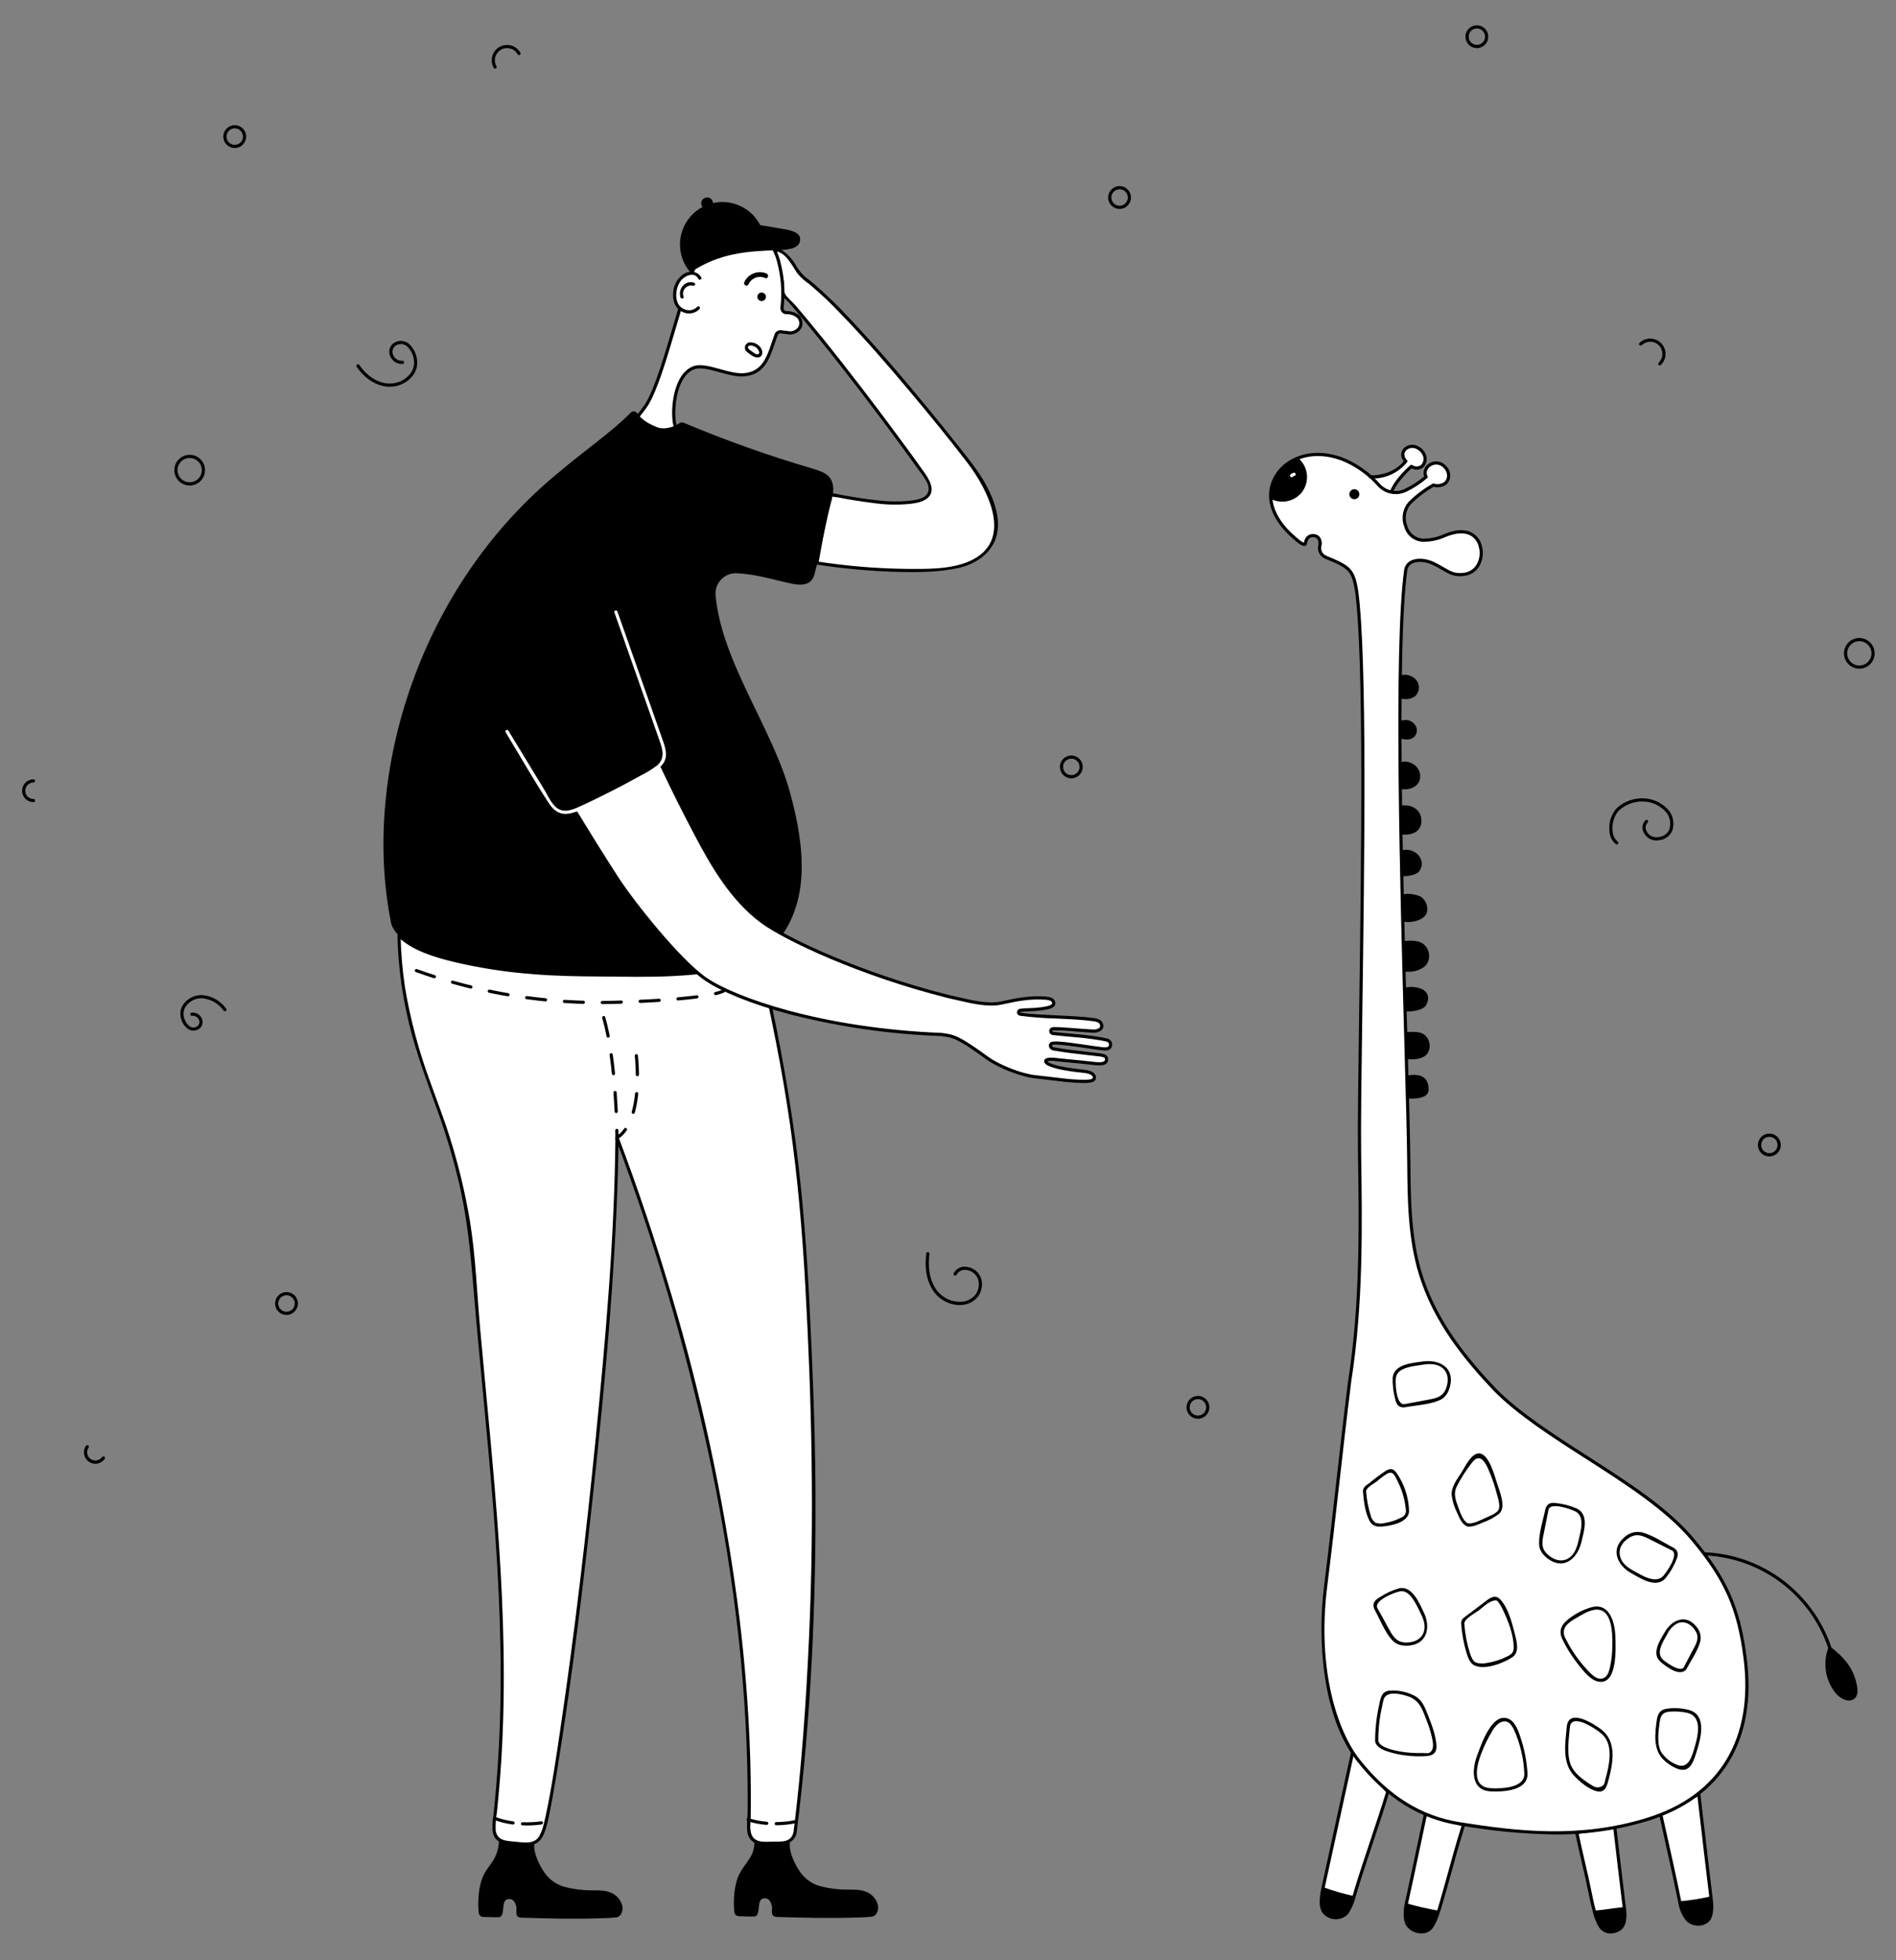 <svg width="600" height="620" viewBox="0 0 600 620" fill="none" xmlns="http://www.w3.org/2000/svg">
<rect x="0" y="0" width="600" height="620" fill="#808080" stroke="none"/>
<rect opacity="0.01" width="600" height="620" fill="none"/>
<path d="M123.34 122.321C123.048 122.321 122.755 122.307 122.461 122.277C118.843 121.918 115.342 119.625 112.858 115.988C112.757 115.841 112.742 115.651 112.82 115.489C112.897 115.328 113.055 115.221 113.233 115.207C113.411 115.194 113.583 115.276 113.684 115.424C116.001 118.816 119.236 120.952 122.56 121.283C126.323 121.642 130.055 119.312 130.886 116.057C131.383 113.698 130.617 111.25 128.863 109.597C127.932 108.762 126.585 108.584 125.47 109.149C124.464 109.663 123.963 110.818 124.274 111.903C124.63 113.264 125.893 114.187 127.297 114.113C127.326 114.113 127.359 114.112 127.385 114.112C127.661 114.11 127.887 114.332 127.89 114.608C127.892 114.884 127.67 115.11 127.394 115.112C125.497 115.23 123.783 113.987 123.304 112.147C122.864 110.603 123.59 108.964 125.03 108.252C126.498 107.51 128.269 107.738 129.501 108.827C131.536 110.739 132.427 113.572 131.855 116.305C130.972 119.761 127.262 122.321 123.34 122.321Z" fill="black"/>
<path d="M61.204 325.972C60.513 325.964 59.843 325.732 59.294 325.311C57.639 323.955 56.825 321.825 57.154 319.71C57.707 316.837 60.781 314.627 64.026 314.73C67.052 314.99 69.81 316.568 71.569 319.043C71.738 319.262 71.698 319.576 71.48 319.745C71.261 319.914 70.948 319.874 70.778 319.657C69.2 317.415 66.717 315.979 63.987 315.73C61.2 315.626 58.599 317.493 58.137 319.9C57.892 321.633 58.553 323.371 59.886 324.504C60.576 325.064 61.542 325.132 62.304 324.676C62.984 324.282 63.283 323.456 63.013 322.717C62.692 321.756 61.733 321.159 60.729 321.295C60.455 321.314 60.216 321.11 60.191 320.836C60.181 320.704 60.224 320.573 60.31 320.473C60.396 320.372 60.519 320.31 60.651 320.299C62.12 320.12 63.51 321.007 63.966 322.416C64.382 323.605 63.89 324.922 62.796 325.546C62.309 325.819 61.762 325.966 61.204 325.972Z" fill="black"/>
<path d="M511.617 267.083C511.511 267.083 511.407 267.049 511.322 266.987C510.091 265.954 509.36 264.445 509.315 262.839C509.055 260.342 509.792 257.844 511.364 255.887C513.893 253.4 517.406 252.179 520.933 252.561C523.843 252.862 526.508 254.325 528.325 256.618C529.559 258.392 529.887 260.644 529.208 262.696C528.519 264.361 526.978 265.52 525.187 265.719C523.166 266.194 521.087 265.204 520.181 263.337C519.454 262.056 519.686 260.445 520.744 259.422C520.955 259.244 521.269 259.27 521.448 259.48C521.626 259.69 521.6 260.005 521.391 260.183C520.686 260.917 520.56 262.033 521.083 262.906C521.789 264.37 523.428 265.135 525.003 264.737C526.451 264.59 527.705 263.668 528.278 262.33C528.831 260.599 528.552 258.71 527.522 257.214C525.884 255.147 523.482 253.829 520.859 253.559C517.632 253.198 514.413 254.304 512.09 256.574C510.709 258.318 510.07 260.535 510.311 262.747C510.334 264.066 510.916 265.313 511.911 266.178C512.087 266.306 512.16 266.532 512.092 266.738C512.025 266.944 511.833 267.083 511.616 267.083L511.617 267.083Z" fill="black"/>
<path d="M303.468 412.772C299.784 412.629 296.455 410.533 294.733 407.273C293.132 404.371 292.59 400.728 293.123 396.446C293.145 396.269 293.26 396.117 293.425 396.047C293.589 395.978 293.778 396.001 293.921 396.109C294.063 396.216 294.138 396.392 294.116 396.569C293.61 400.638 294.112 404.077 295.608 406.791C297.222 409.884 300.441 411.805 303.93 411.758C305.749 411.742 307.47 410.935 308.646 409.547C309.617 408.241 309.976 406.578 309.629 404.988C309.173 403.217 307.677 401.907 305.861 401.689C304.592 401.432 303.306 402.042 302.703 403.187C302.58 403.434 302.28 403.533 302.033 403.41C301.786 403.287 301.686 402.987 301.809 402.74C302.59 401.197 304.303 400.362 305.999 400.699C308.238 400.983 310.07 402.614 310.612 404.805C311.013 406.676 310.584 408.629 309.436 410.16C308.088 411.778 306.1 412.726 303.994 412.756C303.82 412.767 303.643 412.772 303.468 412.772Z" fill="black"/>
<path fill-rule="evenodd" clip-rule="evenodd" d="M55.169 148.704C55.169 151.383 57.341 153.556 60.021 153.556C62.7 153.552 64.87 151.382 64.873 148.703C64.873 146.023 62.7 143.851 60.021 143.852C57.341 143.852 55.169 146.024 55.169 148.704ZM56.462 147.23C57.058 145.79 58.463 144.852 60.021 144.852C62.147 144.854 63.871 146.577 63.873 148.703C63.873 150.261 62.935 151.666 61.495 152.262C60.056 152.859 58.399 152.529 57.297 151.428C56.196 150.326 55.866 148.669 56.462 147.23Z" fill="black"/>
<path fill-rule="evenodd" clip-rule="evenodd" d="M583.539 206.641C583.539 209.321 585.711 211.493 588.391 211.493C591.069 211.49 593.24 209.319 593.243 206.641C593.243 203.961 591.071 201.789 588.391 201.789C585.711 201.789 583.539 203.961 583.539 206.641ZM584.539 206.642C584.539 204.514 586.263 202.789 588.391 202.789C590.517 202.791 592.241 204.514 592.243 206.641C592.243 208.768 590.519 210.493 588.392 210.493C586.264 210.493 584.539 208.769 584.539 206.642Z" fill="black"/>
<path d="M525.237 115.57C525.034 115.57 524.85 115.447 524.774 115.258C524.697 115.069 524.743 114.852 524.89 114.711C525.884 113.755 526.291 112.341 525.958 111.003C525.625 109.665 524.603 108.607 523.277 108.229C521.951 107.851 520.524 108.21 519.535 109.171C519.337 109.363 519.02 109.358 518.828 109.159C518.636 108.961 518.641 108.644 518.84 108.452C520.086 107.246 521.881 106.796 523.549 107.273C525.216 107.75 526.503 109.08 526.923 110.763C527.343 112.446 526.833 114.225 525.585 115.43C525.492 115.52 525.367 115.57 525.237 115.57Z" fill="black"/>
<path d="M156.67 21.716C156.49 21.716 156.323 21.619 156.235 21.462C155.38 19.954 155.396 18.105 156.274 16.61C157.153 15.117 158.763 14.205 160.496 14.219C162.229 14.233 163.823 15.171 164.678 16.679C164.812 16.919 164.727 17.223 164.488 17.358C164.248 17.494 163.944 17.41 163.808 17.171C163.13 15.972 161.864 15.227 160.486 15.215C159.109 15.204 157.831 15.928 157.133 17.116C156.436 18.303 156.425 19.773 157.105 20.97C157.17 21.085 157.187 21.222 157.152 21.349C157.117 21.477 157.032 21.585 156.917 21.651C156.842 21.694 156.757 21.716 156.67 21.716Z" fill="black"/>
<path fill-rule="evenodd" clip-rule="evenodd" d="M335.694 243.944C336.252 245.293 337.568 246.173 339.028 246.173C341.021 246.171 342.636 244.556 342.639 242.564C342.639 241.104 341.76 239.787 340.411 239.228C339.062 238.669 337.509 238.978 336.477 240.01C335.444 241.042 335.135 242.595 335.694 243.944ZM336.419 242.563C336.419 241.122 337.587 239.954 339.028 239.953V239.953C340.469 239.955 341.637 241.123 341.639 242.564C341.639 244.005 340.47 245.173 339.029 245.173C337.587 245.173 336.419 244.005 336.419 242.563Z" fill="black"/>
<path fill-rule="evenodd" clip-rule="evenodd" d="M556.3 362.358C556.408 364.276 557.995 365.776 559.916 365.776C560.189 365.776 560.461 365.745 560.727 365.685C562.599 365.255 563.811 363.438 563.487 361.544C563.164 359.65 561.418 358.338 559.509 358.555C557.6 358.771 556.192 360.44 556.3 362.358ZM559.344 359.62C559.536 359.576 559.732 359.554 559.929 359.554C561.304 359.555 562.439 360.629 562.516 362.001C562.593 363.374 561.585 364.568 560.219 364.723C558.853 364.878 557.604 363.94 557.371 362.585C557.139 361.23 558.004 359.929 559.344 359.62Z" fill="black"/>
<path fill-rule="evenodd" clip-rule="evenodd" d="M464.199 13.352C464.833 14.501 466.04 15.216 467.353 15.219C467.626 15.219 467.897 15.188 468.163 15.128C469.097 14.917 469.909 14.342 470.417 13.529C471.475 11.841 470.966 9.614 469.279 8.554C467.592 7.494 465.365 8.001 464.303 9.687C463.605 10.799 463.565 12.202 464.199 13.352ZM466.78 9.063C466.972 9.019 467.168 8.997 467.365 8.997C468.741 8.998 469.877 10.072 469.954 11.446C470.031 12.82 469.023 14.015 467.656 14.171C466.289 14.326 465.038 13.387 464.805 12.031C464.573 10.675 465.439 9.372 466.78 9.063Z" fill="black"/>
<path fill-rule="evenodd" clip-rule="evenodd" d="M350.685 62.47C350.685 64.464 352.301 66.08 354.295 66.08C356.288 66.078 357.903 64.463 357.905 62.47C357.905 60.476 356.289 58.859 354.295 58.859C352.301 58.859 350.685 60.476 350.685 62.47ZM351.685 62.47C351.685 61.028 352.853 59.859 354.295 59.859C355.736 59.861 356.904 61.029 356.905 62.47C356.905 63.911 355.737 65.08 354.295 65.08C352.853 65.08 351.685 63.911 351.685 62.47Z" fill="black"/>
<path fill-rule="evenodd" clip-rule="evenodd" d="M87.331 413.664C87.89 415.013 89.206 415.893 90.667 415.893C92.659 415.89 94.274 414.275 94.276 412.282C94.276 410.822 93.397 409.506 92.048 408.947C90.698 408.388 89.146 408.697 88.113 409.73C87.081 410.762 86.772 412.315 87.331 413.664ZM88.255 411.283C88.659 410.308 89.611 409.672 90.667 409.672V409.672C92.107 409.674 93.275 410.842 93.276 412.282C93.276 413.338 92.64 414.29 91.665 414.694C90.689 415.098 89.567 414.875 88.82 414.128C88.074 413.381 87.85 412.258 88.255 411.283Z" fill="black"/>
<path d="M10.61 253.712C9.319 253.714 8.125 253.027 7.479 251.909C6.833 250.791 6.833 249.413 7.479 248.295C8.125 247.178 9.319 246.49 10.61 246.492C10.886 246.492 11.11 246.716 11.11 246.992C11.11 247.268 10.886 247.492 10.61 247.492C9.676 247.49 8.813 247.987 8.346 248.796C7.878 249.604 7.878 250.6 8.346 251.408C8.813 252.217 9.676 252.714 10.61 252.712C10.886 252.712 11.11 252.936 11.11 253.212C11.11 253.488 10.886 253.712 10.61 253.712Z" fill="black"/>
<path d="M30.17 462.951C28.828 462.949 27.598 462.203 26.976 461.014C26.354 459.824 26.444 458.388 27.209 457.285C27.366 457.058 27.678 457.002 27.904 457.16C28.131 457.317 28.188 457.629 28.03 457.855C27.213 459.04 27.509 460.663 28.692 461.483C29.875 462.303 31.498 462.01 32.321 460.829C32.423 460.682 32.595 460.6 32.774 460.614C32.952 460.629 33.109 460.738 33.185 460.9C33.261 461.062 33.245 461.253 33.142 461.399C32.467 462.373 31.356 462.953 30.17 462.951Z" fill="black"/>
<path fill-rule="evenodd" clip-rule="evenodd" d="M375.757 446.508C376.316 447.857 377.633 448.736 379.093 448.736C381.086 448.735 382.701 447.119 382.703 445.126C382.703 443.666 381.824 442.349 380.475 441.791C379.125 441.232 377.573 441.541 376.54 442.573C375.507 443.606 375.199 445.159 375.757 446.508ZM376.681 444.127C377.085 443.152 378.037 442.516 379.093 442.516C380.534 442.517 381.702 443.685 381.703 445.126C381.703 446.182 381.067 447.134 380.092 447.538C379.116 447.942 377.994 447.718 377.247 446.972C376.501 446.225 376.277 445.103 376.681 444.127Z" fill="black"/>
<path fill-rule="evenodd" clip-rule="evenodd" d="M70.675 43.204C70.675 45.197 72.291 46.813 74.285 46.813C76.278 46.811 77.892 45.196 77.894 43.203C77.894 41.209 76.278 39.594 74.284 39.594C72.291 39.594 70.675 41.21 70.675 43.204ZM71.873 42.205C72.277 41.23 73.229 40.594 74.285 40.594C75.725 40.596 76.892 41.763 76.894 43.203C76.895 44.259 76.259 45.211 75.284 45.615C74.308 46.019 73.186 45.796 72.439 45.049C71.693 44.303 71.469 43.18 71.873 42.205Z" fill="black"/>
<path d="M258.516 178.077C273.29 180.358 287.787 180.776 294.584 180.211C302.893 179.52 309.104 179.116 313.664 172.155C316.779 167.402 315.617 158.132 307.802 147.736C299.307 136.435 267.258 96.802 253.93 87.585C252.825 86.778 251.303 83.606 250.033 82.07C248.64 80.386 245.828 78.842 245.173 78.995L247.532 89.016L247.846 92.864C265.388 112.741 288.534 144.621 292.417 150.17C297.05 156.789 293.377 159.514 280.768 159.064C274.608 158.481 268.485 157.547 262.431 156.266L258.516 178.077Z" fill="white"/>
<path d="M258.383 178.555C267.112 179.902 275.918 180.684 284.747 180.898C290.866 181.03 297.273 180.961 303.278 179.654C308.307 178.56 313.359 175.394 315.108 170.297C317 164.783 314.749 158.434 312.143 153.556C309.777 149.129 306.533 145.208 303.435 141.277C300.192 137.161 296.902 133.083 293.565 129.042C285.655 119.436 277.574 109.942 269.018 100.903C265.288 96.836 261.316 92.998 257.124 89.409C256.382 88.793 255.617 88.211 254.85 87.627C253.503 86.411 252.384 84.965 251.546 83.355C250.256 81.359 247.794 78.528 245.173 78.492C245.018 78.495 244.872 78.568 244.778 78.691C244.684 78.815 244.652 78.974 244.691 79.124L246.569 87.102C246.786 87.93 246.957 88.768 247.081 89.614C247.209 90.689 246.995 92.117 247.414 93.113C247.799 94.029 249.077 95.022 249.731 95.78C250.498 96.668 251.261 97.561 252.019 98.456C253.753 100.505 255.469 102.568 257.166 104.648C260.676 108.939 264.131 113.274 267.53 117.654C273.627 125.479 279.607 133.394 285.469 141.399C287.254 143.831 289.026 146.273 290.785 148.724C292.116 150.588 294.825 153.579 293.547 155.984C292.532 157.894 289.378 158.225 287.517 158.42C284.327 158.717 281.114 158.671 277.934 158.283C272.771 157.718 267.64 156.883 262.564 155.781C262.298 155.711 262.025 155.866 261.949 156.13L258.034 177.941C257.922 178.57 258.884 178.839 258.998 178.207L260.693 168.762L261.962 161.693C262.211 160.304 262.938 158.385 262.809 156.974C262.715 155.945 262.979 157.065 262.426 156.772C263.237 157.048 264.08 157.219 264.935 157.28C268.627 157.994 272.343 158.597 276.075 159.062C280.063 159.659 284.111 159.756 288.123 159.35C289.949 159.121 292.095 158.766 293.542 157.515C296.277 155.148 294.008 151.559 292.393 149.267C290.048 145.94 287.633 142.659 285.219 139.382C276.962 128.174 268.524 117.09 259.766 106.269C257.15 103.037 254.497 99.837 251.805 96.667C250.829 95.523 248.989 94.09 248.339 92.785C247.931 91.966 248.175 90.371 248.067 89.456C247.65 85.903 246.474 82.343 245.654 78.859L245.173 79.491C248.619 79.537 250.693 84.104 252.337 86.467C253.427 87.775 254.699 88.919 256.114 89.865C259.49 92.701 262.704 95.727 265.738 98.927C273.638 107.039 281.058 115.626 288.331 124.299C294.375 131.507 300.337 138.796 306.061 146.262C312.747 154.982 321.066 171.258 306.737 177.527C300.819 180.116 293.313 179.976 286.944 179.931C277.469 179.828 268.013 179.047 258.649 177.592C258.02 177.497 257.749 178.459 258.383 178.555Z" fill="black"/>
<path d="M213.781 135.167C212.503 131.703 212.989 119.107 219.299 116.413C223.211 114.743 230.216 118.898 235.36 118.543C242.513 118.049 243.579 111.252 245.409 106.46C245.625 105.894 245.879 104.821 247.073 104.935C247.939 105.018 248.538 105.144 249.405 105.229C253.056 105.587 254.495 102.339 252.631 100.196C251.569 99.295 250.209 98.822 248.818 98.869C248.423 98.856 248.053 98.677 247.797 98.377C247.541 98.076 247.424 97.682 247.475 97.29C248.003 92.83 247.742 88.311 246.704 83.942C245.025 75.698 239.963 72.978 234.468 72.984C229.796 72.99 223.096 76.473 219.005 86.23C214.934 95.943 209.545 120.248 204.605 128.033C203.691 129.379 202.707 130.677 201.657 131.921C203.281 133.779 205.392 135.145 207.752 135.864C211.739 137.046 213.781 135.167 213.781 135.167Z" fill="white"/>
<path fill-rule="evenodd" clip-rule="evenodd" d="M207.61 136.343C208.478 136.609 209.379 136.748 210.286 136.756C211.669 136.817 213.028 136.384 214.12 135.534L214.367 135.307L214.251 134.993C213.026 131.677 213.463 119.448 219.496 116.873C221.502 116.017 224.503 116.847 227.678 117.726L227.679 117.727L227.704 117.733C230.321 118.459 233.025 119.208 235.396 119.042C241.813 118.599 243.555 113.43 245.092 108.87L245.092 108.869L245.11 108.817C245.364 108.066 245.612 107.331 245.876 106.638L245.944 106.453C246.218 105.687 246.431 105.367 247.025 105.433C247.455 105.474 247.818 105.525 248.182 105.578C248.55 105.631 248.92 105.684 249.356 105.727C251.031 106.031 252.718 105.257 253.579 103.789C254.227 102.491 254 100.927 253.009 99.867C251.997 98.703 249.901 98.377 248.821 98.368C248.584 98.366 248.359 98.261 248.204 98.082C248.026 97.88 247.942 97.613 247.972 97.346C248.508 92.834 248.244 88.263 247.194 83.842C245.282 74.457 239.232 72.484 234.486 72.484H234.468C229.741 72.489 222.735 76.041 218.545 86.036C216.893 89.978 215.038 96.26 213.075 102.911C210.271 112.411 207.094 123.178 204.183 127.765C203.282 129.089 202.314 130.367 201.282 131.592L201.007 131.905L201.266 132.231C202.95 134.174 205.15 135.599 207.61 136.343ZM207.895 135.384C205.769 134.725 203.849 133.53 202.319 131.915V131.915C203.134 130.933 204.488 129.15 205.027 128.3C208.013 123.595 211.074 113.224 214.034 103.194L214.034 103.193C215.989 96.57 217.836 90.313 219.467 86.423C223.467 76.88 230.049 73.489 234.469 73.484H234.485C238.859 73.484 244.438 75.318 246.214 84.041C247.241 88.36 247.5 92.826 246.978 97.234C246.916 97.783 247.09 98.332 247.456 98.745C247.798 99.138 248.292 99.365 248.813 99.368C250.063 99.322 251.286 99.733 252.254 100.523C252.971 101.276 253.145 102.395 252.69 103.33C252.01 104.427 250.719 104.985 249.454 104.73C249.034 104.689 248.678 104.639 248.323 104.588C247.945 104.533 247.568 104.48 247.121 104.437C246.091 104.378 245.18 105.1 245.002 106.116L244.942 106.28C244.672 106.988 244.418 107.74 244.159 108.508L244.145 108.55C242.637 113.022 241.079 117.646 235.327 118.044C233.114 118.192 230.489 117.468 227.946 116.764C224.598 115.835 221.434 114.959 219.103 115.953C212.637 118.713 212.001 130.922 213.195 134.982C212.576 135.39 210.813 136.249 207.895 135.384Z" fill="black"/>
<path d="M251.612 579.525C251.354 581.508 249.662 582.99 247.662 582.985H240.972C239.898 582.985 238.869 582.55 238.12 581.78C237.37 581.01 236.964 579.969 236.992 578.895C238.792 503.715 219.472 424.015 195.252 359.785C194.632 428.795 177.462 559.295 172.442 577.475C171.702 579.655 171.012 583.245 167.362 583.225C164.641 583.2 161.926 582.96 159.242 582.505C155.612 581.925 156.252 577.205 156.542 575.125C163.292 513.925 154.252 460.355 149.472 396.585C147.922 375.865 139.582 352.975 139.582 352.975C131.502 331.645 126.712 316.555 126.272 295.945C136.422 305.855 171.792 308.575 187.082 308.355C197.492 308.205 225.982 310.195 240.202 302.465C253.712 359.825 255.352 391.775 257.342 458.155C258.302 490.085 256.182 543.415 251.612 579.525Z" fill="white"/>
<path d="M251.13 579.392C250.418 582.757 247.42 582.485 244.793 582.485C242.521 582.485 239.389 583.031 238.063 580.737C237.046 578.978 237.55 576.357 237.575 574.379C237.602 572.266 237.613 570.153 237.608 568.04C237.597 563.95 237.528 559.86 237.401 555.77C236.858 539.118 235.477 522.503 233.264 505.989C228.841 473.358 221.891 441.12 212.478 409.565C207.513 392.728 201.932 376.091 195.735 359.652C195.662 359.418 195.431 359.271 195.187 359.304C194.944 359.336 194.76 359.54 194.753 359.785C194.449 391.514 191.666 423.245 188.527 454.8C185.464 485.574 181.851 516.32 177.326 546.916C176.012 555.801 174.712 564.723 172.86 573.516C172.616 574.675 172.373 575.841 172.057 576.983C171.761 578.275 171.301 579.523 170.689 580.698C169.083 583.436 165.745 582.767 163.044 582.504C160.26 582.233 157.278 582.257 156.854 578.868C156.773 576.982 156.904 575.092 157.246 573.235C157.851 567.488 158.328 561.729 158.677 555.959C161.436 510.595 156.009 465.403 151.947 420.293C150.929 408.987 150.54 397.522 148.729 386.308C147.224 377.305 145.088 368.418 142.337 359.714C140.502 353.796 138.218 348.057 136.153 342.218C132.548 332.495 129.867 322.455 128.147 312.229C127.344 306.835 126.885 301.397 126.772 295.945L125.919 296.299C130.611 300.751 137.495 302.729 143.614 304.248C151.855 306.195 160.237 307.485 168.682 308.108C175.6 308.695 182.489 308.808 189.424 308.851C197.37 308.899 205.306 309.132 213.247 308.7C222.392 308.203 232.234 307.255 240.455 302.897L239.72 302.598C243.853 320.182 247.465 337.893 250.028 355.778C252.427 372.516 253.877 389.366 254.824 406.244C256.91 443.374 257.717 480.52 256.033 517.68C255.097 538.333 253.693 559.006 251.112 579.525C251.032 580.162 252.033 580.156 252.112 579.525C256.682 543.189 258.331 506.222 258.05 469.613C257.903 450.525 257.104 431.404 256.148 412.341C255.296 395.345 254.025 378.367 251.812 361.49C249.097 341.597 245.383 321.853 240.685 302.332C240.641 302.184 240.533 302.064 240.39 302.005C240.246 301.947 240.085 301.958 239.95 302.034C232.492 305.987 223.618 307.012 215.319 307.574C207.458 308.107 199.582 307.981 191.71 307.876C177.076 307.679 162.566 307.228 148.167 304.254C140.908 302.755 132.188 300.869 126.626 295.592C126.481 295.455 126.269 295.415 126.084 295.492C125.9 295.568 125.778 295.746 125.772 295.945C126.024 306.465 127.543 316.916 130.298 327.071C132.759 336.144 136.164 344.859 139.311 353.702C141.558 360.113 143.47 366.636 145.042 373.245C147.782 384.527 148.866 395.798 149.823 407.338C153.708 454.179 160.046 501.028 158.078 548.132C157.833 554.002 157.461 559.864 156.963 565.72C156.722 568.542 156.458 571.364 156.146 574.18C155.831 575.894 155.756 577.643 155.922 579.378C156.528 582.975 159.543 583.135 162.647 583.462C166.358 583.854 170.113 584.398 171.904 580.51C173.212 577.672 173.724 574.384 174.317 571.337C175.144 567.082 175.859 562.806 176.547 558.527C181.2 529.568 184.695 500.4 187.825 471.242C191.43 437.66 194.579 403.926 195.551 370.151C195.651 366.697 195.718 363.241 195.753 359.785L194.77 359.918C206.872 391.926 216.606 424.779 223.893 458.213C231.502 493.385 236.27 529.302 236.592 565.318C236.613 567.736 236.614 570.153 236.594 572.57C236.575 574.847 236.194 577.373 236.54 579.621C236.906 581.871 238.864 583.514 241.143 583.485C244.948 583.696 251.062 584.537 252.095 579.658C252.228 579.03 251.264 578.762 251.13 579.392Z" fill="black"/>
<path d="M249.955 582.79C249.636 585.834 251.488 589.591 253.223 592.113C254.743 594.282 256.97 595.855 259.524 596.561C262.276 597.286 265.11 597.657 267.956 597.665C270.209 597.671 272.565 597.547 274.576 598.563C276.035 599.281 277.149 600.548 277.675 602.086C278.253 603.724 277.608 606.018 275.882 606.207C274.313 606.378 272.069 606.482 271.08 606.482C261.204 606.794 254.694 606.529 246.085 606.311C245.608 606.351 245.132 606.227 244.735 605.958C244.215 605.506 244.268 604.703 244.297 604.015C244.409 603.012 244.156 602.002 243.583 601.17C242.958 600.34 241.789 600.151 240.933 600.74C239.583 601.927 240.69 605.501 239 606.114C238.726 606.214 235.672 606.145 233.782 606.069C233.037 606.037 232.43 605.458 232.364 604.714C232.006 600.826 232.324 595.931 234.065 592.551C234.931 590.871 236.229 589.45 237.173 587.812C238.223 586.322 238.767 584.534 238.723 582.711L249.955 582.79Z" fill="black"/>
<path d="M169.075 583.021C168.757 586.064 170.608 589.822 172.343 592.343C173.863 594.513 176.091 596.085 178.644 596.791C181.396 597.516 184.23 597.887 187.076 597.895C189.329 597.901 191.685 597.777 193.696 598.793C195.155 599.511 196.269 600.778 196.795 602.317C197.373 603.954 196.728 606.248 195.002 606.437C193.433 606.609 191.189 606.712 190.2 606.712C180.324 607.024 173.814 606.759 165.206 606.541C164.728 606.582 164.252 606.457 163.856 606.188C163.336 605.736 163.388 604.934 163.417 604.245C163.529 603.242 163.276 602.232 162.703 601.401C162.078 600.571 160.909 600.381 160.053 600.97C158.703 602.157 159.81 605.731 158.12 606.344C157.846 606.444 154.793 606.376 152.903 606.299C152.157 606.268 151.55 605.688 151.485 604.945C151.126 601.056 151.444 596.161 153.185 592.781C154.051 591.101 155.349 589.68 156.293 588.043C157.359 586.206 157.91 584.116 157.889 581.992L163.128 583.234L169.075 583.021Z" fill="black"/>
<circle cx="241.019" cy="93.875" r="1.352" fill="black"/>
<path d="M236.843 89.974C237.273 88.993 238.08 88.225 239.083 87.844C240.085 87.463 241.198 87.501 242.172 87.949C243.067 88.311 243.456 86.86 242.571 86.503C239.88 85.388 236.789 86.583 235.548 89.217C235.13 90.083 236.423 90.844 236.843 89.974V89.974Z" fill="black"/>
<path d="M221.471 87.993C221.002 87.103 220.104 86.52 219.1 86.456C216.758 86.22 215.029 88.361 214.573 89.169C213.789 90.622 213.414 92.261 213.49 93.911C213.521 95.537 214.345 97.046 215.696 97.953C217.062 98.783 219.891 99.058 221.024 97.396L221.471 87.993Z" fill="white"/>
<path d="M221.903 87.739C220.887 85.788 218.359 85.553 216.568 86.529C214.516 87.794 213.206 89.976 213.054 92.381C212.776 94.793 213.496 97.465 215.85 98.595C217.676 99.567 219.925 99.223 221.377 97.748C221.795 97.262 221.09 96.552 220.67 97.041C219.528 98.202 217.755 98.466 216.324 97.689C214.134 96.657 213.736 94.08 214.121 91.944C214.306 90.734 214.806 89.594 215.57 88.638C216.828 87.168 219.776 85.818 221.039 88.244C221.336 88.815 222.2 88.31 221.903 87.739V87.739Z" fill="black"/>
<path d="M219.637 89.416C218.347 88.979 216.92 89.385 216.053 90.437C215.208 91.452 214.947 92.832 215.361 94.086C215.576 94.688 216.543 94.428 216.326 93.82C215.965 92.918 216.144 91.889 216.788 91.161C217.432 90.433 218.432 90.131 219.371 90.38C219.634 90.442 219.898 90.286 219.97 90.026C220.042 89.766 219.894 89.496 219.637 89.416V89.416Z" fill="black"/>
<path d="M250.671 78.574C249.129 78.95 247.548 79.141 245.961 79.144C236.491 79.424 227.511 80.044 218.501 86.174C215.806 83.083 214.67 78.931 215.414 74.898C216.158 70.865 218.701 67.391 222.321 65.464C222.054 65.141 221.909 64.734 221.911 64.314C221.906 63.301 222.713 62.47 223.727 62.446C224.74 62.421 225.586 63.212 225.631 64.224C231.617 62.874 237.759 65.74 240.571 71.194C242.771 71.564 244.971 71.944 247.171 72.314C248.214 72.451 249.246 72.658 250.261 72.934C251.651 73.354 253.021 74.094 253.171 75.234C253.381 76.904 252.521 78.004 250.671 78.574Z" fill="black"/>
<path d="M237.232 109.295C238.108 109.211 238.973 109.538 239.575 110.18C239.988 110.581 240.886 112.096 239.586 112.06C239.07 112.046 238.439 111.491 238.026 111.22C237.472 110.856 235.815 109.798 237.232 109.295C237.834 109.081 237.574 108.114 236.966 108.33C236.333 108.506 235.858 109.032 235.747 109.68C235.636 110.327 235.909 110.981 236.448 111.357C237.34 112.068 238.819 113.278 240.046 113.042C241.403 112.781 241.483 111.234 240.895 110.226C240.078 108.87 238.536 108.126 236.966 108.33C236.333 108.442 236.601 109.405 237.232 109.295Z" fill="black"/>
<path d="M226.453 188.386C226.272 186.582 226.86 184.785 228.072 183.436C229.284 182.088 231.008 181.312 232.821 181.3C233.88 181.323 234.936 181.406 235.984 181.548C241.242 182.167 245.227 183.489 250.467 184.588C254.839 185.504 256.939 184.47 257.726 181.683C259.254 176.27 261.69 163.667 262.926 159.116C263.508 156.974 264.621 153.125 262.162 150.597C260.965 149.367 258.674 148.683 257.032 148.183C243.197 144.116 229.6 139.279 216.305 133.695C215.897 133.527 215.43 133.576 215.066 133.828C213.53 134.864 210.46 136.142 207.841 135.081C204.421 133.695 202.792 132.33 201.623 130.689C201.398 130.369 201.043 130.164 200.653 130.13C200.263 130.096 199.878 130.237 199.602 130.515C193.516 136.722 184.264 143.03 177.045 149.242C133.09 184.952 114.212 244.545 123.783 292.063C127.645 305.16 169.958 308.607 187.084 308.362C199.114 308.191 235.274 310.869 245.685 298.108C256.431 285.427 254.779 268.023 249.983 250.579C244.379 230.195 228.413 209.433 226.453 188.386Z" fill="black"/>
<path d="M181.543 255.803C185.639 262.53 190.12 269.808 195.252 277.729C200.643 286.051 215.148 304.068 223.326 309.674C232.593 316.028 259.79 325.683 298.008 327.204C301.915 327.683 303.456 328.151 312.543 334.731C316.263 337.425 323.744 340.271 327.922 340.596L337.338 341.708C338.696 341.814 344.019 342.357 345.643 341.744C346.625 341.471 347.156 339.25 342.962 338.831C330.453 337.581 330.92 335.648 330.92 335.648C331.076 334.588 334.48 335.17 335.536 335.281C339.108 335.657 341.524 335.814 344.983 336.232C347.665 336.555 349.949 336.819 350.187 335.227C350.248 334.303 349.779 333.86 347.973 333.639C342.896 333.016 338.423 332.635 333.385 331.749C332.577 331.592 332.108 330.68 332.684 330.115C333.724 329.195 345.373 331.402 349.201 331.744C349.801 331.798 351.028 331.856 351.377 330.863C351.51 330.468 351.469 330.035 351.265 329.671C351.06 329.308 350.711 329.049 350.303 328.958C349.308 328.694 347.415 328.403 346.27 328.232C341.885 327.579 337.654 327.379 333.251 326.87C332.892 326.854 332.595 326.584 332.545 326.228C332.496 325.872 332.707 325.531 333.048 325.418C334.185 325.122 341.977 325.954 345.84 326.122C346.553 326.185 347.268 326.035 347.896 325.692C349.015 325.12 348.838 323.773 347.865 323.037C347.257 322.724 346.592 322.536 345.91 322.484C339.722 321.589 328.392 321.691 322.846 320.775C322.548 320.725 322.332 320.466 322.335 320.164C322.339 319.863 322.561 319.609 322.859 319.565C325.061 319.245 326.7 319.508 329.84 319.033C332.675 318.603 333.543 318.135 333.448 317.186C333.319 315.898 331.581 315.763 330.961 315.707C328.522 315.526 326.071 315.61 323.65 315.957C321.587 316.208 319.275 316.734 316.944 317.229C312.111 318.255 306.296 316.566 300.071 315.173C273.313 308.482 248.977 297.328 241.117 291.508C231.77 284.587 225.684 274.207 220.26 263.92C216.237 256.292 212.583 249.004 209.205 241.773L181.543 255.803Z" fill="white"/>
<path fill-rule="evenodd" clip-rule="evenodd" d="M337.853 342.253C339.614 342.403 341.453 342.534 342.968 342.534C343.915 342.58 344.863 342.476 345.777 342.226C346.458 342.012 346.896 341.351 346.828 340.641C346.777 340.057 346.304 338.662 343.012 338.334C333.32 337.365 331.707 336.016 331.455 335.69C331.655 335.54 332.401 335.393 334.982 335.718C335.179 335.743 335.35 335.765 335.484 335.778C336.939 335.932 338.202 336.049 339.421 336.161L339.477 336.166C341.234 336.329 342.899 336.484 344.923 336.727L344.924 336.728C347.724 337.066 350.369 337.387 350.686 335.261C350.784 333.785 349.697 333.347 348.034 333.143C346.73 332.982 345.466 332.839 344.222 332.698L343.862 332.657C340.373 332.264 337.077 331.892 333.479 331.258C333.235 331.215 333.031 331.046 332.946 330.813C332.905 330.708 332.925 330.589 332.998 330.503C333.778 330.044 339.984 330.959 343.74 331.513L343.802 331.522C346.025 331.851 347.945 332.134 349.156 332.242C350.619 332.374 351.519 331.964 351.848 331.029C352.026 330.517 351.981 329.953 351.726 329.475C351.455 328.973 350.985 328.61 350.431 328.475C349.678 328.275 348.341 328.034 346.343 327.738C343.717 327.347 341.101 327.114 338.571 326.888L338.534 326.885L338.499 326.882C336.807 326.731 335.057 326.576 333.317 326.375C333.168 326.374 333.046 326.259 333.037 326.11C333.022 326.015 333.081 325.925 333.174 325.901C335.6 325.869 338.024 325.986 340.435 326.252C342.375 326.403 344.38 326.559 345.818 326.622C346.617 326.685 347.417 326.517 348.124 326.138C348.707 325.866 349.101 325.305 349.16 324.664C349.195 323.864 348.821 323.101 348.168 322.639C347.496 322.261 346.749 322.039 345.981 321.989C342.926 321.548 338.604 321.346 334.423 321.15L334.389 321.149C330.125 320.949 325.721 320.743 322.927 320.281C322.9 320.28 322.874 320.268 322.857 320.247C322.839 320.226 322.831 320.198 322.835 320.171C322.832 320.143 322.84 320.115 322.859 320.094C322.877 320.073 322.904 320.06 322.932 320.06C323.846 319.941 324.766 319.877 325.688 319.867C327.103 319.846 328.515 319.733 329.916 319.526C332.216 319.179 334.107 318.759 333.945 317.136C333.778 315.46 331.718 315.273 331.006 315.209C328.532 315.025 326.045 315.109 323.589 315.461C321.783 315.681 319.838 316.097 317.78 316.538L317.777 316.539L316.84 316.739C312.776 317.603 307.888 316.468 302.715 315.267L302.692 315.262C301.863 315.068 301.025 314.874 300.192 314.687C272.453 307.752 248.72 296.516 241.414 291.106C231.946 284.095 225.759 273.276 220.702 263.687C216.522 255.761 212.91 248.523 209.659 241.562L209.44 241.094L180.835 255.603L181.116 256.063C185.154 262.695 189.611 269.942 194.833 278.001C200.07 286.085 214.758 304.407 223.043 310.087C228.415 313.77 238.124 317.65 249.681 320.734C265.471 324.796 281.654 327.131 297.948 327.7C301.716 328.162 303.205 328.587 312.25 335.137C316.021 337.867 323.619 340.764 327.864 341.093L337.299 342.206L337.853 342.253ZM195.671 277.458C190.578 269.596 186.211 262.504 182.251 256.005L208.971 242.453C212.173 249.286 215.724 256.391 219.817 264.153C224.926 273.841 231.183 284.773 240.819 291.909C248.189 297.367 272.079 308.689 299.961 315.661C300.715 315.83 301.463 316.003 302.203 316.175L302.465 316.235L302.479 316.238C307.769 317.467 312.766 318.627 317.047 317.718L317.986 317.517C320.023 317.08 321.947 316.668 323.71 316.453C326.108 316.111 328.536 316.029 330.952 316.208C331.842 316.289 332.874 316.479 332.951 317.235C332.99 317.626 332.779 318.082 329.765 318.538C328.405 318.739 327.033 318.849 325.658 318.867C324.698 318.878 323.739 318.946 322.788 319.07C322.245 319.149 321.841 319.611 321.835 320.159C321.83 320.707 322.224 321.177 322.764 321.268C326.618 321.756 330.493 322.05 334.376 322.149L334.41 322.151C338.556 322.345 342.84 322.545 345.863 322.982C346.452 323.032 347.028 323.185 347.564 323.436C347.94 323.693 348.165 324.12 348.164 324.576C348.133 324.873 347.943 325.13 347.668 325.247C347.118 325.554 346.488 325.684 345.861 325.622C344.441 325.561 342.444 325.405 340.513 325.255C336.287 324.927 333.668 324.74 332.922 324.934C332.367 325.078 331.995 325.599 332.039 326.171C332.076 326.8 332.566 327.308 333.193 327.367C334.966 327.572 336.735 327.73 338.446 327.881C340.973 328.106 343.585 328.338 346.197 328.727L346.227 328.731C346.977 328.843 349.125 329.163 350.175 329.441C350.459 329.505 350.702 329.687 350.842 329.942C350.966 330.175 350.988 330.448 350.905 330.697C350.742 331.159 350.212 331.336 349.246 331.246C348.062 331.141 346.064 330.846 343.948 330.533C336.4 329.42 333.116 329.062 332.333 329.759C331.973 330.105 331.839 330.626 331.988 331.103C332.182 331.694 332.685 332.131 333.297 332.241C336.911 332.878 340.203 333.25 343.683 333.644L343.75 333.651L343.884 333.667C345.198 333.815 346.533 333.966 347.913 334.135C349.741 334.359 349.716 334.764 349.693 335.152L349.693 335.153C349.537 336.199 347.751 336.063 345.042 335.735C343.003 335.489 341.33 335.334 339.565 335.171L339.513 335.166L339.312 335.147C338.158 335.04 336.959 334.928 335.589 334.784L335.107 334.726L335.101 334.725C333.321 334.501 330.633 334.164 330.434 335.531C330.39 335.782 330.457 336.039 330.618 336.236C331.548 337.549 335.8 338.618 342.913 339.328C344.996 339.537 345.787 340.212 345.831 340.727C345.856 340.973 345.703 341.203 345.466 341.276C344.122 341.783 339.628 341.4 337.938 341.256L327.961 340.099C323.84 339.777 316.49 336.973 312.835 334.326C303.591 327.632 302.037 327.193 298.028 326.704C259.877 325.186 232.621 315.441 223.608 309.263C215.426 303.653 200.871 285.482 195.671 277.458Z" fill="black"/>
<path d="M160.011 231.598C164.561 239.068 168.891 246.738 173.694 254.048C175.163 256.285 176.99 257.744 179.794 257.366C183.198 256.907 186.602 254.755 189.644 253.279C193.295 251.506 196.902 249.646 200.464 247.696C203.387 246.097 207.122 244.592 209.398 242.074C211.609 239.629 210.682 236.847 209.702 234.05C208.245 229.892 206.781 225.737 205.31 221.584L195.387 193.42C195.174 192.818 194.208 193.077 194.423 193.686L203.857 220.465C205.484 225.082 207.123 229.695 208.738 234.316C209.724 237.138 210.519 239.874 207.938 242.096C206.211 243.396 204.362 244.526 202.417 245.47C198.606 247.612 194.741 249.652 190.821 251.591C188.722 252.63 186.609 253.638 184.481 254.616C181.837 255.832 178.508 257.616 175.901 255.274C174.264 253.803 173.228 251.373 172.106 249.531L168.532 243.664L160.874 231.093C160.54 230.544 159.675 231.046 160.011 231.598L160.011 231.598Z" fill="white"/>
<path d="M191.06 321.852C195.122 335.787 195.252 359.792 195.252 359.792C195.252 359.792 203.603 356.309 201.316 333.177" stroke="black" stroke-linecap="round" stroke-dasharray="6"/>
<path d="M131.77 306.984C151.765 314.18 172.926 317.588 194.17 317.033C227.166 316.053 229.262 313.204 229.262 313.204" stroke="black" stroke-linecap="round" stroke-dasharray="6"/>
<path fill-rule="evenodd" clip-rule="evenodd" d="M162.291 577.064C162.314 577.067 162.337 577.068 162.36 577.069H162.36C162.623 577.068 162.841 576.865 162.859 576.603C162.877 576.341 162.689 576.11 162.429 576.073C160.484 575.829 158.575 575.356 156.742 574.664C156.488 574.558 156.196 574.676 156.088 574.929C155.98 575.183 156.097 575.475 156.35 575.584C158.263 576.316 160.258 576.813 162.291 577.064ZM165.325 577.341C165.794 577.362 166.276 577.373 166.772 577.373C168.321 577.373 169.869 577.263 171.402 577.042C171.579 577.017 171.729 576.899 171.795 576.733C171.862 576.567 171.835 576.378 171.724 576.238C171.614 576.097 171.437 576.026 171.26 576.052C169.309 576.328 167.337 576.426 165.369 576.343C165.095 576.334 164.864 576.546 164.848 576.82C164.842 576.952 164.889 577.081 164.978 577.179C165.068 577.277 165.193 577.335 165.325 577.341Z" fill="black"/>
<path fill-rule="evenodd" clip-rule="evenodd" d="M242.602 577.184C242.617 577.185 242.631 577.186 242.646 577.186V577.186C242.913 577.185 243.132 576.974 243.143 576.707C243.155 576.44 242.954 576.211 242.688 576.188C240.734 576.045 238.803 575.672 236.936 575.077C236.676 574.983 236.389 575.116 236.294 575.375C236.199 575.635 236.333 575.922 236.592 576.017C238.541 576.647 240.559 577.039 242.602 577.184ZM245.14 576.804C245.141 577.08 245.366 577.303 245.642 577.302H245.646C247.679 577.285 249.705 577.079 251.7 576.685C251.97 576.631 252.147 576.368 252.093 576.098C252.039 575.827 251.777 575.651 251.506 575.704C249.573 576.086 247.608 576.286 245.638 576.302C245.362 576.303 245.139 576.528 245.14 576.804Z" fill="black"/>
<path d="M439.171 566.686C436.731 574.946 431.521 589.636 429.071 597.896C428.921 598.416 428.741 599.046 428.531 599.726C428.08 601.527 427.351 603.248 426.371 604.826C425.411 605.956 423.984 606.58 422.503 606.518C421.021 606.455 419.652 605.713 418.791 604.506C417.621 602.646 418.261 598.996 418.731 596.886C418.861 596.286 418.971 595.806 419.031 595.536C421.731 583.286 425.351 566.516 428.051 554.266L439.171 566.686Z" fill="white"/>
<path fill-rule="evenodd" clip-rule="evenodd" d="M422.461 607.017C422.566 607.022 422.67 607.025 422.774 607.025C424.324 607.043 425.795 606.346 426.763 605.135C427.802 603.519 428.561 601.739 429.008 599.871C429.217 599.194 429.397 598.567 429.55 598.036C430.763 593.947 432.688 588.172 434.552 582.587L434.562 582.556C436.459 576.869 438.42 570.99 439.65 566.825L439.729 566.558L427.772 553.203L427.562 554.156C426.212 560.281 424.632 567.537 423.052 574.793L422.989 575.082C421.43 582.24 419.874 589.383 418.542 595.427L418.242 596.775C417.38 600.649 417.421 603.265 418.367 604.77C419.297 606.126 420.817 606.96 422.461 607.017ZM424.305 573.741C425.711 567.284 427.106 560.879 428.329 555.324L438.612 566.81C437.38 570.947 435.461 576.702 433.603 582.271C431.737 587.863 429.809 593.648 428.585 597.771L428.579 597.792C428.432 598.303 428.257 598.916 428.052 599.579C427.6 601.314 426.902 602.975 425.98 604.513C425.148 605.559 423.85 606.123 422.518 606.018C421.199 605.973 419.976 605.314 419.214 604.237C418.426 602.984 418.428 600.547 419.219 596.989L419.519 595.642C420.869 589.517 422.449 582.261 424.029 575.006L424.029 575.005C424.121 574.583 424.213 574.162 424.305 573.741Z" fill="black"/>
<path d="M463.151 577.18C460.491 585.42 458.331 594.14 456.381 600.71C456.181 601.38 455.891 602.44 455.521 603.63C454.851 605.83 453.901 608.46 452.781 609.77C450.871 612.02 446.611 610.86 445.431 608.78C444.371 606.93 444.681 604.14 444.971 602.49C445.051 602.09 445.121 601.76 445.171 601.53C446.941 593.51 448.961 583.86 451.111 573.75L463.151 577.18Z" fill="white"/>
<path fill-rule="evenodd" clip-rule="evenodd" d="M449.298 611.472C449.491 611.489 449.679 611.499 449.865 611.499C451.118 611.549 452.327 611.035 453.161 610.099C454.117 608.98 455.044 606.913 455.999 603.781C456.238 603.009 456.445 602.292 456.616 601.699L456.626 601.666L456.861 600.855C457.596 598.377 458.361 595.597 459.171 592.652C460.483 587.877 461.971 582.464 463.627 577.336L463.786 576.844L450.733 573.125L449.039 581.112C447.482 588.464 446.01 595.408 444.683 601.427C444.632 601.658 444.562 601.991 444.479 602.406C443.968 605.31 444.143 607.539 444.997 609.03C445.978 610.463 447.565 611.364 449.298 611.472ZM450.017 581.319L451.489 574.381L462.517 577.521C460.925 582.503 459.491 587.714 458.221 592.333L458.206 592.388C457.398 595.326 456.634 598.103 455.902 600.569L455.664 601.39C455.494 601.983 455.286 602.706 455.043 603.487C454.528 605.618 453.632 607.638 452.4 609.45C451.622 610.258 450.502 610.64 449.392 610.476C447.984 610.393 446.688 609.68 445.865 608.535C445.14 607.269 445.002 605.209 445.462 602.591C445.541 602.194 445.611 601.867 445.66 601.641C446.988 595.619 448.46 588.673 450.017 581.319Z" fill="black"/>
<path d="M525.461 573.489C527.341 581.949 529.891 593.185 531.231 599.925C531.331 600.445 531.451 601.065 531.611 601.735C531.926 603.655 532.694 605.472 533.851 607.035C535.617 608.95 538.595 609.088 540.531 607.345C542.181 605.505 541.611 601.375 541.451 600.145C541.421 599.915 541.391 599.685 541.361 599.445C540.231 590.295 538.881 578.425 537.581 567.445L525.461 573.489Z" fill="white"/>
<path fill-rule="evenodd" clip-rule="evenodd" d="M537.372 609.065H537.381C538.694 609.1 539.966 608.599 540.902 607.678C542.68 605.696 542.134 601.515 541.946 600.08L541.856 599.383C541.13 593.499 540.326 586.609 539.476 579.314C539.012 575.334 538.541 571.304 538.077 567.386L537.994 566.68L524.888 573.214L526.135 578.806C527.788 586.209 529.662 594.601 530.746 600.053L530.746 600.053C530.847 600.573 530.966 601.188 531.122 601.843C531.435 603.852 532.245 605.751 533.479 607.368C534.473 608.466 535.891 609.084 537.372 609.065ZM527.11 578.587L526.034 573.76L537.168 568.209C537.58 571.693 537.996 575.258 538.408 578.791L538.482 579.431C539.333 586.727 540.137 593.618 540.864 599.507L540.963 600.27C541.404 603.654 541.134 605.922 540.159 607.008C539.414 607.722 538.412 608.103 537.381 608.065H537.374C536.176 608.082 535.027 607.585 534.221 606.698C533.106 605.205 532.376 603.46 532.097 601.618C531.947 600.995 531.835 600.416 531.733 599.888L531.721 599.826C530.641 594.394 528.766 585.996 527.11 578.587Z" fill="black"/>
<path d="M498.961 579.566C500.551 587.156 502.011 592.656 503.201 598.656C503.411 599.706 503.871 602.046 504.491 604.326C504.877 606.051 505.517 607.709 506.391 609.246C508.081 611.666 510.711 611.286 512.411 610.226C514.331 609.036 514.331 606.006 514.101 603.916C514.021 603.086 513.901 602.416 513.861 602.056C512.971 594.876 512.051 586.956 511.011 578.016L498.961 579.566Z" fill="white"/>
<path fill-rule="evenodd" clip-rule="evenodd" d="M505.98 609.53C506.794 610.791 508.193 611.551 509.693 611.548C510.751 611.53 511.783 611.218 512.674 610.648C514.334 609.621 514.981 607.336 514.599 603.866C514.546 603.322 514.477 602.846 514.423 602.477C514.395 602.284 514.371 602.122 514.356 601.992C513.49 594.993 512.607 587.407 511.585 578.621L511.584 578.612L511.449 577.453L498.36 579.138L498.472 579.667C499.233 583.304 499.954 586.414 500.651 589.421C501.392 592.614 502.091 595.631 502.71 598.752L502.735 598.877C502.953 599.971 503.407 602.245 504.008 604.455C504.395 606.24 505.061 607.952 505.98 609.53ZM501.626 589.195C500.964 586.341 500.28 583.393 499.562 579.991L510.572 578.574L510.591 578.729L510.606 578.863C511.622 587.596 512.501 595.146 513.363 602.109C513.378 602.238 513.402 602.406 513.432 602.607L513.434 602.621C513.485 602.977 513.552 603.437 513.604 603.969C513.836 606.073 513.772 608.793 512.146 609.8C510.616 610.753 508.3 611.104 506.798 608.955C505.953 607.469 505.337 605.864 504.973 604.193C504.382 602.016 503.932 599.764 503.716 598.682L503.69 598.557C503.068 595.42 502.368 592.396 501.626 589.195Z" fill="black"/>
<path d="M440.194 156.071C441.083 152.982 444.251 149.67 446.633 147.511C447.645 148.223 448.997 148.217 450.002 147.495C450.848 146.665 451.178 145.442 450.864 144.299C450.499 143.136 449.679 142.17 448.592 141.619C447.46 140.987 446.067 141.053 445.001 141.791C443.514 142.884 443.631 144.568 444.883 145.875C442.222 149.438 437.49 151.077 433.05 150.832L437.039 154.617L440.194 156.071Z" fill="white"/>
<path fill-rule="evenodd" clip-rule="evenodd" d="M439.985 156.523C440.051 156.553 440.122 156.569 440.194 156.569L440.194 156.569C440.417 156.569 440.613 156.422 440.675 156.207C441.486 153.385 444.342 150.297 446.701 148.123C447.858 148.774 449.292 148.67 450.343 147.859C451.327 146.905 451.713 145.489 451.348 144.167C450.943 142.868 450.031 141.788 448.818 141.171C447.518 140.456 445.924 140.539 444.705 141.385C443.986 141.871 443.518 142.649 443.426 143.512C443.379 144.38 443.669 145.233 444.236 145.892C441.805 148.886 437.56 150.567 433.077 150.33C432.867 150.316 432.672 150.437 432.591 150.631C432.508 150.824 432.554 151.048 432.706 151.192L436.695 154.977C436.734 155.015 436.78 155.046 436.83 155.069L439.985 156.523ZM439.893 155.379L437.323 154.195L434.324 151.35C438.573 151.374 442.604 149.47 445.284 146.172C445.431 145.977 445.414 145.704 445.245 145.528C444.707 145.032 444.407 144.33 444.422 143.599C444.493 143.024 444.813 142.51 445.297 142.191C446.21 141.563 447.402 141.513 448.365 142.062C449.329 142.546 450.056 143.399 450.382 144.427C450.645 145.391 450.37 146.422 449.661 147.126C448.824 147.686 447.729 147.672 446.907 147.09C446.716 146.966 446.466 146.985 446.297 147.138C443.939 149.276 440.987 152.388 439.893 155.379Z" fill="black"/>
<path d="M453.621 153.423C450.826 154.996 448.261 156.948 445.999 159.222C444.332 161.262 443.902 164.045 444.877 166.492C445.534 168.893 447.616 170.631 450.095 170.849C452.539 170.909 454.964 170.414 457.188 169.401C464.158 166.492 467.542 169.289 468.454 172.813C469.57 177.13 467.318 181 463.611 181.608C459.302 182.314 458.027 180.333 453.621 178.233C450.122 176.565 445.528 176.766 444.858 180.228C440.33 213.239 445.543 336.484 445.824 367.893C445.928 379.633 446.061 391.562 449.467 402.798C453.805 417.11 462.801 428.712 473.134 439.618C489.636 456.249 520.684 468.997 535.708 486.974C546.155 499.475 550.226 508.488 552.261 524.48C555.173 547.355 547.028 567.512 521.298 575.456C500.203 581.969 480.728 579.821 461.829 576.816C448.53 574.701 438.203 567.318 429.853 556.754C418.132 541.925 417.722 516.023 419.489 501.872C422.549 477.357 424.083 461.14 427.144 436.624C430.859 413.005 430.603 388.962 430.239 365.055C429.804 336.384 433.398 217.816 429.328 186.999C428.2 180.101 427.065 179.333 419.421 176.193C418.069 175.575 417.335 174.094 417.663 172.644C417.835 172.022 418.09 169.603 415.654 169.398C415.035 169.358 414.424 169.56 413.951 169.96C413.482 170.494 413.185 171.157 413.099 171.862C412.837 173.165 409.556 170.061 408.591 169.165C403.906 164.81 400.534 158.875 402.856 152.576C403.765 150.188 405.37 148.128 407.462 146.66C413.08 142.647 420.304 143.127 426.248 145.843C430.132 147.673 433.599 150.279 436.438 153.5C438.6 155.83 442.038 156.457 444.883 155.039C447.193 153.929 449.346 152.519 451.288 150.845C451.153 150.554 451.057 150.246 451.003 149.93C450.894 148.85 451.384 147.796 452.281 147.184C453.767 146.033 455.887 146.211 457.16 147.594C457.922 148.227 458.385 149.15 458.437 150.14C458.488 151.13 458.123 152.096 457.431 152.804C456.331 153.604 454.917 153.834 453.621 153.423Z" fill="white"/>
<path fill-rule="evenodd" clip-rule="evenodd" d="M461.75 577.312C471.709 579.077 481.792 580.048 491.905 580.214C501.911 580.29 511.872 578.847 521.446 575.935C544.942 568.68 556.062 550.385 552.757 524.418C550.732 508.502 546.682 499.327 536.092 486.656C527.929 476.888 514.969 468.593 502.435 460.572L502.421 460.563C491.907 453.833 481.037 446.876 473.496 439.277C464.443 429.72 454.566 417.896 449.946 402.655C446.533 391.397 446.426 379.447 446.324 367.89C446.254 360.11 445.891 347.012 445.431 330.43L445.429 330.372L445.428 330.351C444.045 280.46 441.954 205.083 445.349 180.324C445.506 179.403 446.101 178.615 446.945 178.213C448.536 177.414 451.131 177.602 453.407 178.686C454.598 179.254 455.565 179.818 456.419 180.317L456.443 180.33C458.741 181.674 460.404 182.646 463.692 182.103C465.48 181.812 467.06 180.774 468.036 179.247C469.239 177.284 469.567 174.906 468.938 172.69C468.518 170.84 467.306 169.268 465.624 168.391C463.409 167.288 460.504 167.474 456.995 168.942C454.845 169.925 452.499 170.408 450.135 170.353C447.855 170.151 445.944 168.546 445.352 166.335C444.432 164.063 444.819 161.471 446.363 159.567C448.541 157.383 451 155.497 453.674 153.96C455.091 154.35 456.609 154.056 457.778 153.165C458.516 152.456 458.935 151.477 458.94 150.454C458.928 149.232 458.411 148.069 457.513 147.242C456.068 145.671 453.659 145.474 451.978 146.788C450.936 147.509 450.372 148.742 450.508 150.002C450.545 150.241 450.606 150.476 450.691 150.703C448.85 152.243 446.826 153.549 444.663 154.591C442.017 155.9 438.826 155.321 436.808 153.166C433.923 149.897 430.4 147.251 426.456 145.39C419.556 142.236 412.345 142.559 407.17 146.255C404.993 147.776 403.326 149.92 402.387 152.405C399.598 159.972 404.864 166.384 408.25 169.533L408.348 169.623C410.976 172.069 412.241 172.883 413.022 172.635C413.323 172.538 413.542 172.278 413.588 171.965C413.653 171.367 413.894 170.802 414.279 170.34C414.652 170.03 415.128 169.872 415.613 169.898C416.132 169.898 416.622 170.14 416.939 170.552C417.273 171.168 417.356 171.889 417.169 172.564C416.795 174.245 417.657 175.957 419.23 176.658C426.74 179.743 427.741 180.394 428.832 187.067C431.672 208.561 430.777 272.674 430.124 319.503L430.123 319.537C429.847 339.329 429.609 356.422 429.74 365.065C430.077 387.222 430.458 412.336 426.648 436.565C425.121 448.794 423.954 459.129 422.827 469.12L422.816 469.219C421.688 479.223 420.521 489.567 418.993 501.812C416.903 518.548 418.391 543.061 429.46 557.065C438.652 568.695 449.214 575.318 461.75 577.312ZM415.697 168.902C415.627 168.896 415.558 168.893 415.488 168.893V168.893C414.804 168.899 414.144 169.143 413.623 169.584C413.079 170.156 412.731 170.885 412.629 171.667C412.312 171.594 411.429 171.125 409.03 168.891L408.932 168.8C405.727 165.821 400.737 159.775 403.325 152.75C404.195 150.454 405.738 148.474 407.752 147.07C412.629 143.584 419.468 143.295 426.04 146.3C429.861 148.104 433.274 150.669 436.068 153.838C438.385 156.32 442.055 156.992 445.101 155.492C447.452 154.36 449.643 152.925 451.619 151.221L451.892 150.979L451.746 150.645C451.629 150.396 451.546 150.133 451.498 149.862C451.417 148.961 451.833 148.088 452.583 147.584C453.871 146.588 455.708 146.746 456.806 147.949C457.509 148.592 457.918 149.494 457.94 150.446C457.937 151.201 457.627 151.923 457.083 152.447C456.115 153.112 454.896 153.297 453.775 152.949L453.58 152.885L453.396 152.978C450.546 154.575 447.934 156.562 445.634 158.881C443.836 161.054 443.364 164.033 444.404 166.655C445.117 169.25 447.373 171.124 450.055 171.349C452.578 171.418 455.084 170.91 457.38 169.864C460.569 168.535 463.264 168.334 465.18 169.287C466.602 170.035 467.622 171.371 467.969 172.94C468.528 174.884 468.248 176.973 467.198 178.702C466.374 179.992 465.04 180.87 463.53 181.117C460.594 181.597 459.222 180.796 456.948 179.468L456.947 179.467L456.941 179.464C456.066 178.953 455.074 178.373 453.836 177.784C451.258 176.554 448.375 176.372 446.495 177.321C445.368 177.869 444.574 178.926 444.363 180.161C440.952 205.032 443.044 280.477 444.43 330.401L444.439 330.719C444.895 347.172 445.255 360.168 445.324 367.9C445.427 379.527 445.535 391.549 448.989 402.945C453.668 418.385 463.637 430.324 472.779 439.973C480.409 447.662 491.331 454.653 501.896 461.414L501.905 461.419C514.372 469.399 527.263 477.65 535.325 487.296C545.773 499.797 549.768 508.848 551.765 524.545C555.001 549.973 544.129 567.885 521.151 574.98C499.916 581.536 480.24 579.239 461.907 576.324C449.63 574.372 439.274 567.869 430.245 556.445C423.447 547.844 416.68 528.408 419.985 501.935C421.511 489.706 422.677 479.374 423.804 469.383L423.81 469.331C424.94 459.313 426.109 448.952 427.638 436.704C431.458 412.412 431.077 387.259 430.74 365.064L430.74 365.049C430.609 356.422 430.847 339.335 431.123 319.55L431.124 319.517C431.777 272.658 432.672 208.502 429.822 186.92C428.671 179.887 427.466 178.959 419.611 175.733C418.487 175.217 417.876 173.987 418.144 172.78C418.399 171.833 418.261 170.824 417.76 169.981C417.277 169.321 416.514 168.922 415.697 168.902Z" fill="black"/>
<path d="M402.103 157.77C405.433 159.504 409.522 158.677 411.917 155.785C414.478 152.55 414.109 147.887 411.071 145.094C411.071 145.094 406.905 146.436 404.896 149.055C403.039 151.577 402.058 154.638 402.103 157.77Z" fill="black"/>
<path d="M409.414 149.522C409.022 149.609 408.663 149.805 408.378 150.088C407.912 150.534 408.62 151.241 409.085 150.795C409.248 150.635 409.455 150.527 409.68 150.486C410.307 150.345 410.042 149.381 409.414 149.522H409.414Z" fill="white"/>
<circle cx="428.592" cy="156.309" r="1.582" fill="black"/>
<path d="M539.639 491.961C557.43 492.79 572.891 504.447 578.582 521.324C578.779 521.934 579.745 521.673 579.546 521.058C573.726 503.754 557.876 491.8 539.639 490.961C538.995 490.939 538.996 491.939 539.639 491.961Z" fill="black"/>
<path d="M578.839 520.539C576.679 525.571 577.504 531.387 580.979 535.618C582.514 537.434 585.506 538.799 587.087 537.024C587.979 536.023 587.9 534.505 587.656 533.187C586.6 527.491 583.455 524.04 578.839 520.539" fill="black"/>
<path d="M443.236 213.599C445.185 213.041 447.274 213.773 448.449 215.425C449.449 217.027 449.113 219.122 447.662 220.331C446.308 221.176 444.644 221.362 443.137 220.838" fill="black"/>
<path d="M443.137 228.052C446.075 226.805 448.785 229.203 448.322 231.553C447.859 233.904 445.331 234.322 443.137 233.553" fill="black"/>
<path d="M443.308 241.046C445.969 240.294 449.424 242.202 449.424 245.514C449.424 248.593 446.483 250.035 443.176 249.582" fill="black"/>
<path d="M443.422 254.819C447.046 254.24 450.125 256.422 449.786 260.098C449.516 263.035 446.852 264.282 443.675 263.918" fill="black"/>
<path d="M443.689 268.926C448.098 267.844 451.839 272.481 448.87 275.862C447.611 276.924 445.055 277.182 443.689 277.115" fill="black"/>
<path d="M443.867 282.848C445.802 282.522 447.791 282.78 449.579 283.589C451.072 284.597 451.871 286.361 451.645 288.149C451.304 291.073 446.344 292.13 443.867 291.421" fill="black"/>
<path d="M444.421 297.635C445.943 297.492 448.958 297.243 450.582 298.699C452.454 300.299 452.807 303.058 451.399 305.079C450.015 306.866 446.661 307.743 444.421 307.216" fill="black"/>
<path d="M444.848 312.311C446.608 311.972 448.429 312.167 450.078 312.871C452.264 314.103 452.264 316.022 451.368 317.799C450.494 319.532 446.78 320.05 444.848 319.872" fill="black"/>
<path d="M444.848 326.427C446.437 326.427 448.953 326.018 450.694 327.211C452.511 328.63 452.968 331.188 451.754 333.148C450.47 335.053 447.278 335.168 445.509 335.017" fill="black"/>
<path d="M445.2 340.204C449.349 339.417 452.093 340.537 452.092 344.613C452.091 347.595 447.501 347.538 445.508 347.428" fill="black"/>
<path d="M464.651 481.849C462.933 481.259 461.944 477.983 461.403 476.51C460.667 474.507 459.938 472.508 460.868 470.422C462.203 467.72 463.813 465.163 465.672 462.791C468.688 458.668 470.575 463.666 471.552 466.062C472.401 468.131 473.106 470.257 473.662 472.424C473.995 473.732 474.928 476.329 474.172 477.619C473.483 478.795 471.1 479.617 469.939 480.154C468.42 480.859 466.271 482.025 464.518 481.832C463.879 481.761 463.884 482.762 464.518 482.832C466.07 483.003 467.78 482.166 469.169 481.583C471.069 480.925 472.85 479.964 474.444 478.738C476.697 476.687 474.539 471.592 473.784 469.271C473.031 466.959 471.149 459.419 467.833 459.695C465.484 459.89 463.575 464.013 462.523 465.665C461.18 467.775 459.245 470.203 459.382 472.856C459.632 474.805 460.216 476.697 461.107 478.449C461.772 479.976 462.659 482.221 464.385 482.814C464.995 483.023 465.257 482.058 464.651 481.849Z" fill="black"/>
<path d="M489.094 477.099C488.38 480.648 486.983 484.662 487.045 488.294C487.082 490.487 488.482 492.112 490.251 493.288C495.176 496.563 499.289 492.657 500.443 487.753C501.241 484.363 502.97 479.046 498.992 477.128C496.833 476.188 494.538 475.599 492.193 475.383C490.63 475.213 489.667 475.562 489.094 477.099C488.869 477.703 489.835 477.964 490.058 477.365C490.894 475.123 496.838 477.271 498.337 477.937C501.741 479.451 500.2 484.317 499.552 487.17C499.041 489.421 498.252 491.911 496.033 493.046C493.638 494.271 491.005 493.024 489.321 491.223C487.352 489.116 488.248 486.5 488.751 483.953C489.184 481.756 489.62 479.56 490.058 477.365C490.185 476.736 489.221 476.468 489.094 477.099Z" fill="black"/>
<path d="M434.874 508.841C436.601 511.999 438.123 516.015 440.512 518.719C441.965 520.363 444.089 520.687 446.198 520.438C451.692 519.789 452.727 514.582 450.651 510.173C449.271 507.243 446.958 501.537 442.864 502.333C440.741 502.919 438.722 503.831 436.879 505.037C435.302 505.941 434.218 506.776 434.824 508.721C435.014 509.334 435.98 509.072 435.788 508.456C435.038 506.046 441.449 503.566 443.13 503.297C446.232 502.803 448.194 507.561 449.36 509.825C450.307 511.665 451.191 513.751 450.653 515.87C449.963 518.59 447.25 519.607 444.723 519.509C441.832 519.397 440.704 517.36 439.437 515.062C438.202 512.821 436.969 510.579 435.738 508.336C435.429 507.771 434.565 508.275 434.874 508.841Z" fill="black"/>
<path d="M529.761 489.613C526.539 487.978 523.039 485.544 519.527 484.645C517.46 484.231 515.324 484.892 513.853 486.402C509.566 490.14 511.848 495.118 516.182 497.546C519.26 499.27 524.13 502.522 527.092 499.139C528.575 497.31 529.757 495.257 530.593 493.055C531.175 491.593 531.088 490.575 529.761 489.613C529.24 489.234 528.74 490.101 529.257 490.476C531.174 491.867 527.509 497.083 526.482 498.301C524.056 501.181 519.572 498.265 516.973 496.838C515.059 495.788 513.275 494.499 512.698 492.296C512.003 489.646 513.585 487.503 515.82 486.218C518.377 484.747 520.457 486.045 522.83 487.238C524.974 488.315 527.116 489.394 529.257 490.476C529.829 490.766 530.336 489.904 529.761 489.613Z" fill="black"/>
<path d="M444.434 445.126C447.97 444.477 452.274 444.294 455.58 442.86C457.746 441.921 458.747 439.714 459.065 437.465C459.829 432.06 454.894 429.96 450.288 430.616C446.863 431.104 441.039 431.454 440.71 435.882C440.668 438.132 440.943 440.376 441.529 442.548C441.898 444.15 442.519 445.185 444.301 445.143C444.57 445.134 444.784 444.913 444.784 444.643C444.784 444.374 444.57 444.153 444.301 444.143C441.804 444.201 441.518 437.658 441.71 435.882C442.07 432.561 446.911 432.172 449.574 431.734C451.724 431.382 454.108 431.117 456.051 432.368C458.413 433.889 458.512 436.775 457.616 439.149C456.568 441.923 454.302 442.273 451.714 442.757C449.199 443.227 446.684 443.695 444.168 444.161C443.536 444.277 443.803 445.241 444.434 445.126Z" fill="black"/>
<path d="M533.664 527.928C535.111 525.174 537.259 522.193 538.063 519.179C538.441 517.448 537.933 515.643 536.709 514.363C533.497 510.4 529.043 512.355 526.832 516.199C525.278 518.901 522.503 523.012 525.488 525.61C527.242 527.136 531.704 530.552 533.664 527.928C534.05 527.413 533.182 526.913 532.801 527.424C531.652 528.961 527.337 525.868 526.333 525.005C523.84 522.863 526.29 519.198 527.543 516.976C528.205 515.515 529.309 514.298 530.699 513.497C533.281 512.312 535.748 514.092 536.837 516.383C537.866 518.546 536.325 520.668 535.345 522.551C534.499 524.177 533.651 525.801 532.801 527.424C532.502 527.993 533.365 528.499 533.664 527.928Z" fill="black"/>
<path d="M495.163 517.73C494.048 514.875 496.273 513.224 498.477 511.954C500.299 510.905 502.293 509.569 504.39 509.19C510.356 508.11 510.296 516.899 510.226 520.647C510.221 522.868 509.98 525.081 509.506 527.251C509.226 528.437 508.863 529.939 507.724 530.619C505.677 531.842 503.642 529.569 502.448 528.338C499.457 525.168 496.982 521.548 495.113 517.61C494.827 517.034 493.964 517.54 494.249 518.115C495.699 521.167 497.5 524.039 499.615 526.674C501.207 528.594 503.307 531.474 505.969 531.893C511.871 532.823 511.282 521.348 511.218 518.075C511.133 513.695 509.663 506.92 503.817 508.299C500.932 509.104 498.25 510.51 495.946 512.424C494.139 513.912 493.319 515.744 494.199 517.996C494.43 518.589 495.398 518.331 495.163 517.73Z" fill="black"/>
<path d="M482.39 561.116C482.363 565.576 475.05 565.762 471.82 565.591C465.229 565.242 467.434 557.851 469.033 553.905C469.836 551.858 470.813 549.884 471.953 548.004C472.476 546.94 473.204 545.989 474.093 545.205C476.783 543.396 478.124 545.092 479.114 547.108C481.092 551.525 482.203 556.28 482.39 561.116C482.435 561.754 483.436 561.759 483.39 561.116C483.2 557.544 482.57 554.01 481.516 550.592C480.754 548.259 479.754 544.432 477.098 543.52C472.041 541.781 468.7 551.896 467.468 555.172C465.742 559.764 465.414 566.31 471.82 566.591C475.699 566.762 483.358 566.443 483.39 561.116C483.38 560.846 483.159 560.633 482.89 560.633C482.62 560.633 482.399 560.846 482.39 561.116Z" fill="black"/>
<path d="M495.831 545.965C495.37 551.21 494.185 557.434 498.137 561.647C499.927 563.555 503.007 566.162 505.632 566.606C508.093 567.022 508.583 564.616 509.081 562.75C510.504 557.417 511.659 550.713 506.665 546.964C504.333 545.213 496.692 540.31 495.849 545.832C495.753 546.461 496.717 546.733 496.814 546.098C497.494 541.637 505.496 547.061 507.14 548.649C510.752 552.137 509.189 558.588 508.02 562.844C507.95 563.4 507.793 563.942 507.554 564.449C506.664 565.436 505.182 565.615 504.083 564.868C503.131 564.326 502.216 563.722 501.343 563.061C499.13 561.443 497.257 559.607 496.647 556.83C495.879 553.326 496.521 549.492 496.831 545.965C496.888 545.324 495.887 545.328 495.831 545.965Z" fill="black"/>
<path d="M524.315 543.943C523.698 548.449 523.03 553.614 526.765 556.89C528.243 558.186 531.09 560.179 533.234 559.702C535.361 559.229 536.254 556.066 536.804 554.345C538.137 550.171 540.385 542.477 534.518 540.859C532.208 540.241 529.795 540.104 527.43 540.456C525.377 540.79 524.638 541.929 524.315 543.943C524.215 544.573 525.178 544.844 525.28 544.209C525.638 541.973 526.791 541.421 528.893 541.341C530.606 541.246 532.323 541.386 533.998 541.757C539.219 543.024 537.086 549.963 535.977 553.648C535.148 556.402 533.882 559.672 530.372 558.057C528.504 557.262 526.904 555.948 525.761 554.271C524.161 551.651 524.882 547.111 525.28 544.209C525.366 543.58 524.402 543.308 524.315 543.943Z" fill="black"/>
<path d="M436.167 550.724C436.152 548.018 436.36 545.315 436.789 542.643C436.966 541.568 437.186 540.5 437.425 539.438C437.73 538.083 437.771 536.737 439.039 536.081C440.845 535.146 444.035 535.962 445.879 536.632C448.575 537.612 449.694 539.656 450.701 542.171C451.433 544.002 452.148 545.857 452.696 547.751C452.985 548.736 453.215 549.737 453.385 550.748C453.586 551.963 453.653 553.548 452.4 554.354C451.951 554.643 450.655 554.452 450.09 554.462C447.8 554.528 445.509 554.375 443.249 554.003C441.355 553.665 436.698 552.83 436.149 550.591C435.996 549.967 435.031 550.231 435.185 550.857C435.749 553.159 438.93 553.944 440.923 554.497C444.211 555.313 447.602 555.633 450.985 555.447C453.465 555.377 454.757 554.474 454.554 551.863C454.302 548.613 453.042 545.439 451.871 542.434C451.008 540.219 450.167 537.961 448.093 536.606C445.587 535.18 442.716 534.525 439.84 534.722C437.067 534.873 436.874 537.264 436.37 539.574C435.568 543.236 435.164 546.975 435.167 550.724C435.176 550.994 435.397 551.208 435.667 551.208C435.937 551.208 436.158 550.994 436.167 550.724Z" fill="black"/>
<path d="M431.306 471.654C431.593 474.701 431.931 478.204 433.364 480.966C434.218 482.613 435.585 482.969 437.374 482.827C440.143 482.607 445.837 481.521 445.904 477.97C445.8 473.554 444.374 469.271 441.81 465.674C440.798 464.398 439.856 464.406 438.477 465.231C436.709 466.421 435.004 467.701 433.368 469.066C432.284 469.88 431.382 470.26 431.306 471.654C431.271 472.297 432.271 472.295 432.306 471.654C432.37 470.479 434.874 469.178 435.697 468.56C436.723 467.65 437.821 466.825 438.982 466.095C440.823 465.16 441.32 466.578 442.061 468.057C443.606 470.957 444.564 474.134 444.881 477.405C445.115 478.514 444.487 479.624 443.415 479.993C441.816 480.817 440.1 481.391 438.328 481.695C437.339 481.96 436.297 481.947 435.316 481.655C434.492 481.084 433.926 480.211 433.741 479.225C432.967 476.766 432.486 474.225 432.306 471.654C432.247 471.019 431.246 471.012 431.306 471.654Z" fill="black"/>
<path d="M462.387 513.508C462.613 516.655 463.184 519.767 464.09 522.789C464.564 524.258 465.133 526.086 466.649 526.767C469.979 528.262 475.753 526.03 478.572 524.168C481.046 522.534 479.894 518.842 479.289 516.457C478.433 513.081 477.192 508.322 474.641 505.759C472.848 503.958 470.872 505.921 469.284 507.113C467.456 508.486 465.628 509.858 463.8 511.23C462.878 511.923 462.381 512.317 462.387 513.508C462.397 513.778 462.618 513.991 462.887 513.991C463.157 513.991 463.378 513.778 463.387 513.508C463.38 511.984 466.888 510.154 467.96 509.349C469.308 508.337 470.856 506.728 472.513 506.312C473.742 506.004 473.831 506.23 474.532 507.254C474.993 507.96 475.399 508.7 475.746 509.467C477.368 512.865 478.929 517.037 479.025 520.848C479.069 522.573 478.492 523.146 476.985 523.901C474.942 524.928 472.75 525.63 470.49 525.98C469.354 526.255 468.163 526.205 467.054 525.835C465.956 525.3 465.525 523.915 465.153 522.833C464.196 519.806 463.604 516.676 463.387 513.508C463.329 512.873 462.328 512.867 462.387 513.508Z" fill="black"/>
<path d="M418.731 596.883C421.931 598.046 425.205 598.995 428.531 599.723C428.08 601.525 427.351 603.245 426.371 604.823C425.411 605.953 423.984 606.578 422.503 606.515C421.021 606.453 419.652 605.71 418.791 604.503C417.621 602.643 418.261 598.993 418.731 596.883Z" fill="black"/>
<path d="M455.3 604.335C454.826 606.295 453.969 608.141 452.781 609.769C450.871 612.019 446.611 610.859 445.431 608.779C444.371 606.929 444.781 603.65 445.071 602C448.436 602.961 451.851 603.741 455.3 604.335Z" fill="black"/>
<path d="M514.015 603.164C514.431 605.65 514.331 609.033 512.411 610.223C510.711 611.283 508.081 611.663 506.391 609.243C505.517 607.706 504.877 606.048 504.491 604.323C506.583 604.179 511.015 603.47 514.015 603.164Z" fill="black"/>
<path d="M540.531 607.339C538.581 609.042 535.636 608.905 533.851 607.03C532.681 605.74 531.935 603.197 531.525 601.357C534.856 601.072 538.162 600.55 541.419 599.797C541.449 600.037 542.497 605.404 540.531 607.339Z" fill="black"/>
</svg>
